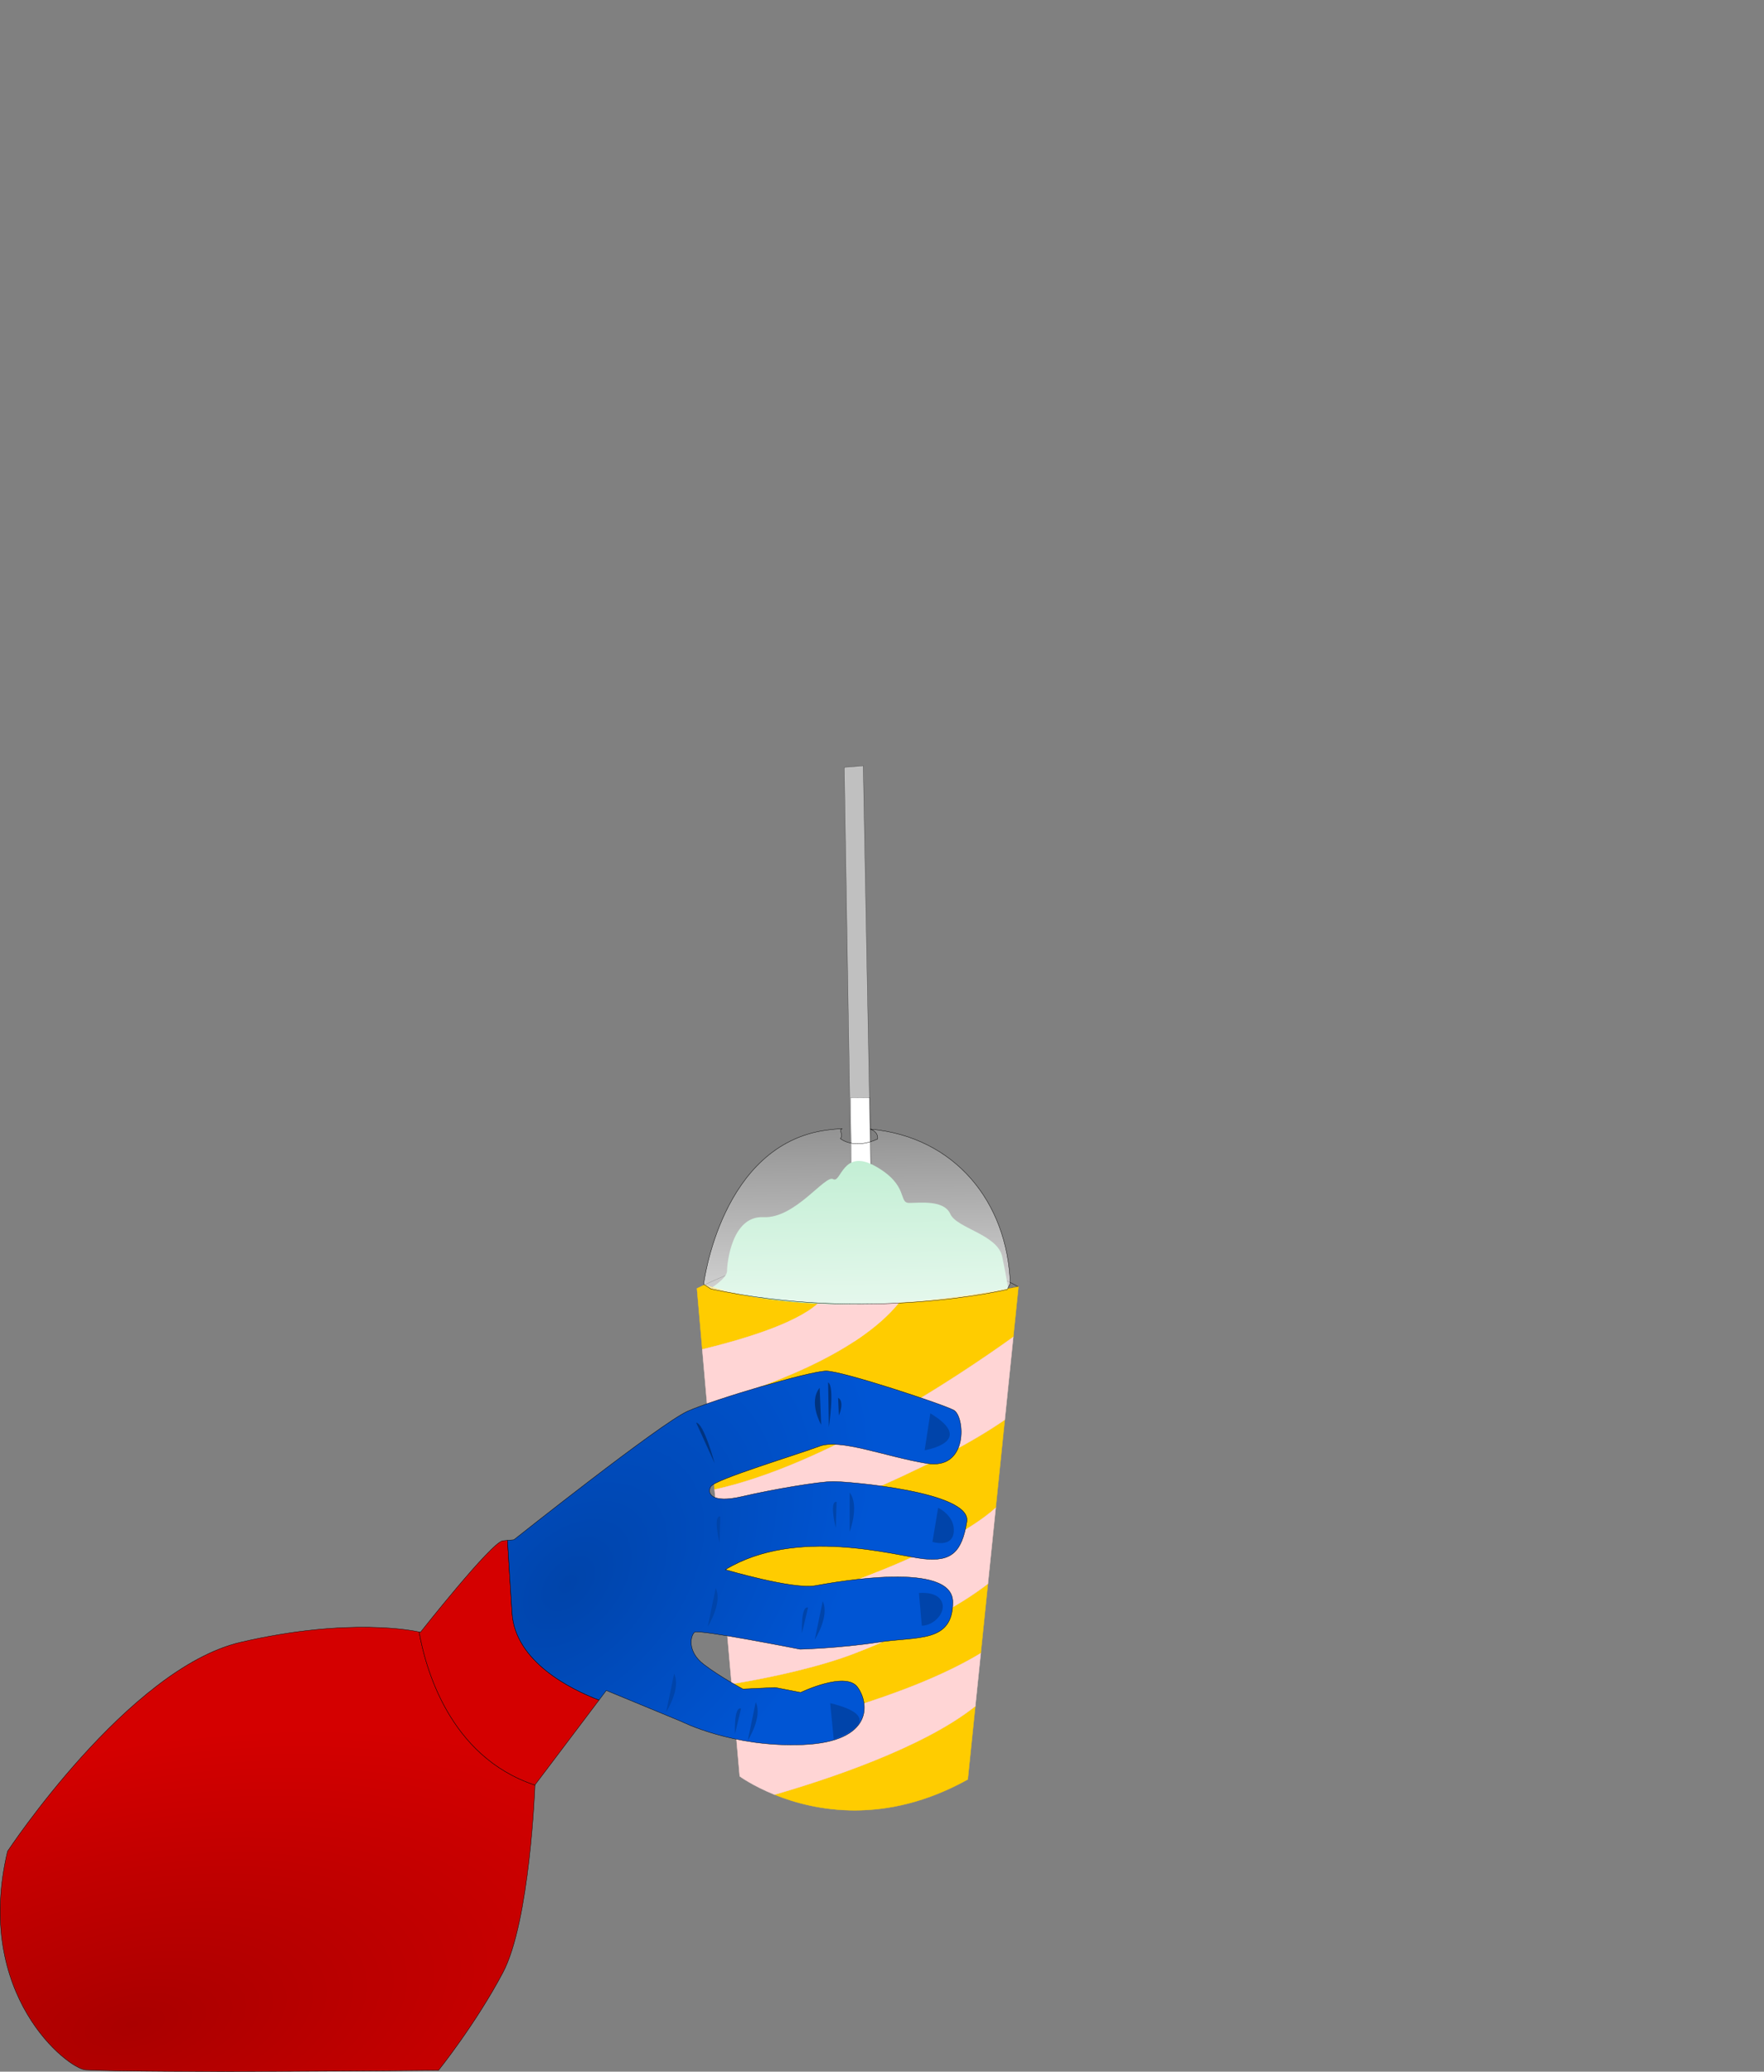 <?xml version="1.0" encoding="UTF-8" standalone="no"?>
<!-- Created with Inkscape (http://www.inkscape.org/) -->

<svg
   width="776.57mm"
   height="911.86mm"
   viewBox="0 0 776.57 911.86"
   version="1.1"
   id="svg1"
   xml:space="preserve"
   xmlns:xlink="http://www.w3.org/1999/xlink"
   xmlns="http://www.w3.org/2000/svg"
   xmlns:svg="http://www.w3.org/2000/svg"><rect x="0" y="0" width="776.57" height="911.86" fill="#808080" stroke="none"/><defs
     id="defs1"><linearGradient
       id="linearGradient226"><stop
         style="stop-color:#0044aa;stop-opacity:1"
         offset="0"
         id="stop226" /><stop
         style="stop-color:#0055d4;stop-opacity:1"
         offset="1"
         id="stop227" /></linearGradient><linearGradient
       id="linearGradient224"><stop
         style="stop-color:#0044aa;stop-opacity:1"
         offset="0"
         id="stop224" /><stop
         style="stop-color:#003380;stop-opacity:1"
         offset="1"
         id="stop225" /></linearGradient><linearGradient
       id="linearGradient222"><stop
         style="stop-color:#003380;stop-opacity:1"
         offset="0"
         id="stop222" /><stop
         style="stop-color:#0055d4;stop-opacity:1"
         offset="1"
         id="stop223" /></linearGradient><linearGradient
       id="linearGradient220"><stop
         style="stop-color:#003380;stop-opacity:1"
         offset="0"
         id="stop220" /><stop
         style="stop-color:#0044aa;stop-opacity:1"
         offset="1"
         id="stop221" /></linearGradient><linearGradient
       id="linearGradient217"><stop
         style="stop-color:#0044aa;stop-opacity:1"
         offset="0"
         id="stop218" /><stop
         style="stop-color:#003380;stop-opacity:1"
         offset="1"
         id="stop219" /></linearGradient><linearGradient
       id="linearGradient215"><stop
         style="stop-color:#aa0000;stop-opacity:1"
         offset="0"
         id="stop216" /><stop
         style="stop-color:#d40000;stop-opacity:1"
         offset="1"
         id="stop217" /></linearGradient><linearGradient
       id="linearGradient214"><stop
         style="stop-color:#0044aa;stop-opacity:1"
         offset="0"
         id="stop214" /><stop
         style="stop-color:#0055d4;stop-opacity:1"
         offset="1"
         id="stop215" /></linearGradient><linearGradient
       id="linearGradient202"><stop
         style="stop-color:#aa0000;stop-opacity:1"
         offset="0"
         id="stop203" /><stop
         style="stop-color:#ff0000;stop-opacity:1"
         offset="1"
         id="stop204" /></linearGradient><linearGradient
       id="linearGradient200"><stop
         style="stop-color:#aa0000;stop-opacity:1"
         offset="0"
         id="stop201" /><stop
         style="stop-color:#ff0000;stop-opacity:1"
         offset="1"
         id="stop202" /></linearGradient><linearGradient
       id="linearGradient199"><stop
         style="stop-color:#ff0000;stop-opacity:1"
         offset="0"
         id="stop199" /><stop
         style="stop-color:#aa0000;stop-opacity:1"
         offset="1"
         id="stop200" /></linearGradient><linearGradient
       id="linearGradient188"><stop
         style="stop-color:#ffffff;stop-opacity:1"
         offset="0"
         id="stop188" /><stop
         style="stop-color:#ffffff;stop-opacity:0"
         offset="1"
         id="stop189" /></linearGradient><radialGradient
       xlink:href="#linearGradient199"
       id="radialGradient1225"
       gradientUnits="userSpaceOnUse"
       gradientTransform="matrix(-1.354,0.486,-0.734,-2.048,4358.532,208.878)"
       cx="1721.745"
       cy="348.635"
       fx="1721.745"
       fy="348.635"
       r="149.525" /><radialGradient
       xlink:href="#linearGradient200"
       id="radialGradient1226"
       gradientUnits="userSpaceOnUse"
       gradientTransform="matrix(-2.533,-0.823,0.495,-1.524,7693.203,2766.721)"
       cx="2211.657"
       cy="293.819"
       fx="2211.657"
       fy="293.819"
       r="145.589" /><radialGradient
       xlink:href="#linearGradient202"
       id="radialGradient1227"
       gradientUnits="userSpaceOnUse"
       gradientTransform="matrix(-1.561,0.726,-0.431,-0.926,4998.364,-1078.289)"
       cx="1906.482"
       cy="107.838"
       fx="1906.482"
       fy="107.838"
       r="249.304" /><linearGradient
       xlink:href="#linearGradient217"
       id="linearGradient1227"
       gradientUnits="userSpaceOnUse"
       x1="888.52"
       y1="18.89"
       x2="913.209"
       y2="49.275" /><linearGradient
       xlink:href="#linearGradient220"
       id="linearGradient1228"
       gradientUnits="userSpaceOnUse"
       x1="936.947"
       y1="74.913"
       x2="883.773"
       y2="22.688" /><linearGradient
       xlink:href="#linearGradient224"
       id="linearGradient1229"
       gradientUnits="userSpaceOnUse"
       x1="903.172"
       y1="15.403"
       x2="921.213"
       y2="51.486" /><linearGradient
       xlink:href="#linearGradient222"
       id="linearGradient1230"
       gradientUnits="userSpaceOnUse"
       x1="1851.607"
       y1="73.115"
       x2="1816.474"
       y2="9.495" /><linearGradient
       xlink:href="#linearGradient226"
       id="linearGradient1231"
       gradientUnits="userSpaceOnUse"
       x1="1054.149"
       y1="-135.574"
       x2="1123.466"
       y2="2.11" /><radialGradient
       xlink:href="#linearGradient215"
       id="radialGradient1231"
       gradientUnits="userSpaceOnUse"
       gradientTransform="matrix(0.221,-1.004,2.097,0.461,599.164,2718.818)"
       cx="2337.305"
       cy="564.379"
       fx="2337.305"
       fy="564.379"
       r="117.796" /><radialGradient
       xlink:href="#linearGradient214"
       id="radialGradient1232"
       gradientUnits="userSpaceOnUse"
       gradientTransform="matrix(-1.113,-1.159,0.748,-0.718,4108.469,3107.981)"
       cx="2061.109"
       cy="391.216"
       fx="2061.109"
       fy="391.216"
       r="101.222" /><radialGradient
       xlink:href="#linearGradient214"
       id="radialGradient1233"
       gradientUnits="userSpaceOnUse"
       gradientTransform="matrix(-1.113,-1.159,0.748,-0.718,4108.469,3107.981)"
       cx="2061.109"
       cy="391.216"
       fx="2061.109"
       fy="391.216"
       r="101.222" /><linearGradient
       xlink:href="#linearGradient188"
       id="linearGradient1233"
       gradientUnits="userSpaceOnUse"
       x1="1967.52"
       y1="363.433"
       x2="1969.492"
       y2="215.54" /></defs><g
     id="layer7"
     transform="translate(3.416,-1701.947)"><g
       id="g673"
       transform="translate(-1632.706,1962.017)"><g
         id="g636"
         style="opacity:0"><g
           id="g591"
           transform="matrix(-1,0,0,1,3985.769,-1.587)"><path
             d="m 1791.726,233.589 c 3.824,-0.155 4.57,2.332 4.57,2.332 0,0 73.395,138.832 79.585,151.211 6.19,12.38 0.884,261.746 0.884,261.746 l -267.052,3.537 -19.454,-40.677 c -19.454,-40.677 -5.306,-84.891 -5.306,-84.891 4.732,-25.634 12.16,-49.013 21.433,-70.575 16.428,7.023 55.697,29.153 55.697,29.153 l 29.979,-60.654 c 0,0 -36.925,-19.477 -53.995,-26.754 30.397,-46.116 67.425,-83.254 98.098,-117.884 34.266,-38.687 49.188,-46.286 55.561,-46.545 z"
             style="opacity:1;vector-effect:none;fill:url(#radialGradient1225);stroke:#000000;stroke-width:0.153px;stop-color:#000000;stop-opacity:1"
             id="path586" /><path
             style="font-variation-settings:normal;opacity:1;vector-effect:none;fill:url(#radialGradient1226);fill-opacity:1;stroke:#000000;stroke-width:0.153px;stroke-linecap:butt;stroke-linejoin:miter;stroke-miterlimit:4;stroke-dasharray:none;stroke-dashoffset:0;stroke-opacity:1;-inkscape-stroke:none;stop-color:#000000;stop-opacity:1"
             d="m 2185.378,256.26 c 49.52,53.941 38.024,28.297 49.52,53.941 11.496,25.644 45.098,73.395 69.858,102.576 24.76,29.181 52.172,98.155 50.404,140.6 -1.769,42.445 3.537,44.214 -5.306,63.668 -8.843,19.454 -30.95,36.255 -30.95,36.255 l -254.672,-1.769 c 0,0 70.742,-372.281 121.146,-395.272 z"
             id="path587" /><path
             d="m 1927.945,140.504 c 22.257,0.275 85.22,4.337 85.22,4.337 0,0 72.29,7.516 116.725,14.369 44.435,6.853 86.439,27.634 97.05,35.371 10.611,7.737 -26.086,46.203 -26.086,46.203 0,0 2.358,0.853 5.633,2.594 -4.758,5.931 -26.218,33.105 -31.94,48.694 -6.411,17.464 -43.993,114.293 -45.982,129.326 -1.99,15.033 -25.423,79.585 -25.423,79.585 0,0 -21.444,97.934 -23.212,112.303 -1.696,13.775 -4.034,34.436 -4.239,36.24 l -181.632,-0.369 c 0.171,-4.516 5.589,-148.768 -1.375,-186.419 -6.096,-32.957 -5.038,-39.549 -16.21,-58.407 -5.136,-14.361 -12.486,-31.262 -22.905,-48.548 -9.76,-16.193 -27.711,-36.135 -46.703,-55.165 -25.069,-25.119 -49.314,-46.276 -62.255,-57.266 0.243,-0.141 0.403,-0.248 0.656,-0.394 6.061,-3.49 15.425,-8.419 18.313,-11.459 4.2,-4.421 -24.318,-49.298 -29.181,-60.131 -4.864,-10.832 -4.864,-12.159 -2.211,-11.938 2.653,0.221 60.131,-1.105 79.585,-3.758 19.454,-2.653 99.702,-13.928 109.43,-15.033 1.216,-0.138 3.564,-0.176 6.744,-0.136 z"
             style="opacity:1;vector-effect:none;fill:url(#radialGradient1227);fill-opacity:1;stroke:#000000;stroke-width:0.153px;stop-color:#000000;stop-opacity:1"
             id="path588" /><path
             d="m 2145.12,388.415 c 8.242,-27.527 33.556,-85.811 41.806,-102.311 8.597,-17.193 21.146,-34.398 24.893,-39.47 0.184,0.128 0.344,0.208 0.53,0.341 6.19,4.421 -11.938,26.086 -11.938,26.086 -16.359,14.37 -45.761,101.25 -54.383,113.63 -0.28,0.401 -0.604,1.141 -0.908,1.724 z"
             style="opacity:1;vector-effect:none;fill:#aa0000;fill-opacity:1;stroke:#000000;stroke-width:0.153px;stop-color:#000000;stop-opacity:1"
             id="path589" /><path
             d="m 2075.69,649.527 c 0.204,-1.804 2.543,-22.465 4.239,-36.24 1.768,-14.37 23.212,-112.303 23.212,-112.303 0,0 23.433,-64.552 25.423,-79.585 1.99,-15.033 39.571,-111.862 45.982,-129.326 5.722,-15.589 27.182,-42.763 31.94,-48.694 1.607,0.854 3.374,1.894 5.332,3.255 -3.747,5.072 -16.297,22.277 -24.893,39.47 -8.25,16.499 -33.563,74.784 -41.806,102.311 -9.066,17.4 -28.538,112.77 -36.453,125.391 -8.18,13.043 -25.423,135.737 -25.423,135.737 z"
             style="opacity:1;vector-effect:none;fill:#f9f9f9;stroke:#000000;stroke-width:0.153px;stop-color:#000000;stop-opacity:1"
             id="path590" /><path
             d="m 1744.61,243.353 c 12.941,10.99 37.186,32.148 62.255,57.266 0,0 0,0 0,0 18.992,19.03 36.942,38.972 46.703,55.165 10.419,17.286 17.769,34.187 22.905,48.548 -1.792,-3.026 -3.833,-6.304 -6.339,-10.125 -18.128,-27.634 -63.226,-88.428 -80.69,-104.124 -17.465,-15.696 -36.919,-37.803 -44.656,-41.119 l -4.957,-2.124 c 0.04,-0.085 0.051,-0.231 0.094,-0.307 0.314,-0.564 2.28,-1.78 4.686,-3.18 z"
             style="opacity:1;vector-effect:none;fill:#f9f9f9;stroke:#000000;stroke-width:0.153px;stop-color:#000000;stop-opacity:1"
             id="path591" /></g><g
           id="g594"
           transform="matrix(-1,0,0,1,3985.769,-1.587)"><path
             d="m 909.138,-14.606 c -4.194,0.031 -8.688,1.357 -13.427,4.516 -10.299,6.866 -14.118,17.901 -13.716,29.582 2.047,-2.835 4.449,-5.67 7.283,-8.444 11.695,-11.452 24.94,-2.361 34.804,8.706 9.758,7.557 17.11,20.598 21.785,30.885 -1.361,-15.319 -3.286,-35.456 -3.286,-35.456 0,0 -13.235,-29.937 -33.443,-29.789 z"
             style="opacity:1;fill:#0066ff;fill-opacity:1;stroke:#0066ff;stroke-width:0.529;stop-color:#000000;stop-opacity:1"
             id="path592"
             transform="translate(919.949,13.083)" /><path
             d="m 898.365,58.849 c 0.378,-18.772 3.287,-50.056 18.944,-43.206 2.373,1.038 4.627,2.449 6.773,4.111 -9.864,-11.067 -23.108,-20.158 -34.804,-8.706 -2.834,2.775 -5.236,5.61 -7.283,8.444 0.493,14.314 7.332,29.58 16.37,39.357 z"
             style="opacity:1;fill:url(#linearGradient1227);fill-opacity:1;stroke:#0044aa;stroke-width:0.529;stop-color:#000000;stop-opacity:1"
             id="path593"
             transform="translate(919.949,13.083)" /><path
             d="m 913.233,14.68 c -12.104,-0.131 -14.526,27.157 -14.868,44.169 3.33,3.603 6.952,6.476 10.672,8.259 22.056,10.569 38.139,4.136 38.139,0 0,-0.522 -0.075,-1.752 -0.203,-3.48 -0.22,-2.978 -0.656,-7.914 -1.107,-12.988 -4.675,-10.287 -12.027,-23.328 -21.785,-30.885 -2.146,-1.662 -4.4,-3.073 -6.773,-4.111 -1.468,-0.642 -2.824,-0.949 -4.076,-0.963 z"
             style="opacity:1;fill:url(#linearGradient1228);fill-opacity:1;stroke:#003380;stroke-width:0.529;stop-color:#000000;stop-opacity:1"
             id="path594"
             transform="translate(919.949,13.083)" /></g><g
           id="g597"
           style="fill:url(#linearGradient1230);fill-opacity:1"><path
             d="m 909.138,-14.606 c -4.194,0.031 -8.688,1.357 -13.427,4.516 -10.299,6.866 -14.118,17.901 -13.716,29.582 2.047,-2.835 4.449,-5.67 7.283,-8.444 11.695,-11.452 24.94,-2.361 34.804,8.706 9.758,7.557 17.11,20.598 21.785,30.885 -1.361,-15.319 -3.286,-35.456 -3.286,-35.456 0,0 -13.235,-29.937 -33.443,-29.789 z"
             style="opacity:1;fill:#0066ff;fill-opacity:1;stroke:#0066ff;stroke-width:0.529;stop-color:#000000;stop-opacity:1"
             id="path595"
             transform="translate(919.949,13.083)" /><path
             d="m 898.365,58.849 c 0.378,-18.772 3.287,-50.056 18.944,-43.206 2.373,1.038 4.627,2.449 6.773,4.111 -9.864,-11.067 -23.108,-20.158 -34.804,-8.706 -2.834,2.775 -5.236,5.61 -7.283,8.444 0.493,14.314 7.332,29.58 16.37,39.357 z"
             style="opacity:1;fill:url(#linearGradient1229);fill-opacity:1;stroke:#0044aa;stroke-width:0.529;stop-color:#000000;stop-opacity:1"
             id="path596"
             transform="translate(919.949,13.083)" /><path
             d="m 913.233,14.68 c -12.104,-0.131 -14.526,27.157 -14.868,44.169 3.33,3.603 6.952,6.476 10.672,8.259 22.056,10.569 38.139,4.136 38.139,0 0,-0.522 -0.075,-1.752 -0.203,-3.48 -0.22,-2.978 -0.656,-7.914 -1.107,-12.988 -4.675,-10.287 -12.027,-23.328 -21.785,-30.885 -2.146,-1.662 -4.4,-3.073 -6.773,-4.111 -1.468,-0.642 -2.824,-0.949 -4.076,-0.963 z"
             style="opacity:1;fill:#00398e;fill-opacity:1;stroke:#003380;stroke-width:0.529;stop-color:#000000;stop-opacity:1"
             id="path597"
             transform="translate(919.949,13.083)" /></g><path
           style="font-variation-settings:normal;opacity:1;vector-effect:none;fill:#0044aa;fill-opacity:1;stroke:#000000;stroke-width:0.153px;stroke-linecap:butt;stroke-linejoin:miter;stroke-miterlimit:4;stroke-dasharray:none;stroke-dashoffset:0;stroke-opacity:1;-inkscape-stroke:none;stop-color:#000000;stop-opacity:1"
           d="m 2016.817,113.986 2.494,71.64 -73.068,-1.428 2.672,-71.113 z"
           id="path598"
           transform="matrix(-1,0,0,1,3985.769,-1.587)" /><path
           style="font-variation-settings:normal;opacity:1;vector-effect:none;fill:#00112b;fill-opacity:1;stroke:#000000;stroke-width:0.153px;stroke-linecap:butt;stroke-linejoin:miter;stroke-miterlimit:4;stroke-dasharray:none;stroke-dashoffset:0;stroke-opacity:1;-inkscape-stroke:none;stop-color:#000000;stop-opacity:1"
           d="m 1947.171,161.861 c 0,0 -9.534,43.39 -32.258,47.319 -37.665,6.512 -61.346,11.255 -61.346,11.255 0,0 1.25,85.663 25.636,158.196 24.386,72.532 23.761,235.73 21.885,270.746 l 165.074,0.625 c 0,0 10.004,-120.054 18.133,-149.442 8.129,-29.388 25.636,-141.938 28.763,-177.579 3.126,-35.641 -1.251,-90.665 -1.251,-90.665 0,0 -51.898,-17.508 -68.781,-23.761 -16.883,-6.253 -19.438,-25.228 -24.183,-46.733 0,0 -34.114,13.886 -72.201,0.04 z"
           id="path599"
           transform="matrix(-1,0,0,1,3985.769,-1.587)" /><path
           style="font-variation-settings:normal;display:inline;opacity:1;fill:url(#linearGradient1231);fill-opacity:1;stroke:#000000;stroke-width:0.529;stroke-linecap:butt;stroke-linejoin:miter;stroke-miterlimit:4;stroke-dasharray:none;stroke-dashoffset:0;stroke-opacity:1;stop-color:#000000;stop-opacity:1"
           d="m 1075.839,-238.006 c 0,0 -80.414,4.136 -115.796,45.951 -35.382,41.815 -43.194,78.576 -38.139,112.58 5.055,34.004 22.975,139.231 22.975,139.231 0,0 0.46,16.083 37.22,30.787 36.761,14.704 89.604,27.111 96.038,27.571 6.433,0.46 97.416,-33.544 103.849,-38.139 6.433,-4.595 17.002,-11.947 18.381,-16.542 1.379,-4.595 20.678,-120.851 20.678,-124.068 0,-3.217 14.704,-106.606 -49.627,-146.584 -64.331,-39.977 -95.578,-30.787 -95.578,-30.787 z"
           id="path600"
           transform="translate(919.949,13.083)" /><path
           style="font-variation-settings:normal;opacity:1;fill:#000000;fill-opacity:1;stroke:#000000;stroke-width:0.529;stroke-linecap:butt;stroke-linejoin:miter;stroke-miterlimit:4;stroke-dasharray:none;stroke-dashoffset:0;stroke-opacity:1;stop-color:#000000;stop-opacity:1"
           d="m 1096.517,-67.988 c 0,0 12.866,14.245 39.058,-1.838 26.192,-16.083 41.816,-14.245 41.816,-14.245 l -8.731,17.921 c 0,0 -45.032,22.976 -53.303,16.542 -8.271,-6.433 -18.84,-18.38 -18.84,-18.38 z"
           id="path601"
           transform="translate(919.949,13.083)" /><path
           style="font-variation-settings:normal;opacity:1;vector-effect:none;fill:#ffffff;fill-opacity:1;stroke:#000000;stroke-width:0.153px;stroke-linecap:butt;stroke-linejoin:miter;stroke-miterlimit:4;stroke-dasharray:none;stroke-dashoffset:0;stroke-opacity:1;-inkscape-stroke:none;stop-color:#000000;stop-opacity:1"
           d="m 2136.193,-17.171 c 0,0 26.887,-63.153 27.512,-79.41 0.625,-16.257 6.253,-44.395 -1.251,-48.772 -7.503,-4.377 -3.126,-14.381 -8.754,-21.259 -5.628,-6.878 -5.002,-31.264 -19.384,-36.266 -14.381,-5.002 -16.257,-21.885 -31.264,-26.262 -15.007,-4.377 -14.381,-18.133 -32.514,-17.508 -18.133,0.625 -29.388,-6.878 -35.016,-5.002 -5.628,1.876 -20.634,-6.878 -35.016,-6.253 -14.381,0.625 -33.14,-2.501 -41.894,1.876 -8.754,4.377 -30.639,-2.501 -37.517,5.628 -6.878,8.129 -18.133,3.752 -26.887,13.756 -8.754,10.004 -23.135,5.002 -25.011,12.506 -1.876,7.503 -30.639,23.761 -30.639,32.514 0,8.754 -11.255,12.506 -11.88,31.889 -0.625,19.384 -7.503,33.14 -3.752,41.894 3.752,8.754 27.512,107.548 27.512,107.548 0,0 -9.379,-80.661 13.756,-97.544 23.135,-16.883 38.142,-50.022 57.526,-48.772 19.384,1.251 86.289,6.878 108.173,1.251 21.885,-5.628 42.519,-6.253 50.022,1.876 7.503,8.129 13.756,36.891 20.009,41.894 6.253,5.002 25.011,3.126 28.137,26.887 3.126,23.761 8.129,67.53 8.129,67.53 z"
           id="path602"
           transform="matrix(-1,0,0,1,3985.769,-1.587)" /><path
           style="font-variation-settings:normal;opacity:1;fill:#000000;fill-opacity:1;stroke:#000000;stroke-width:0.529;stroke-linecap:butt;stroke-linejoin:miter;stroke-miterlimit:4;stroke-dasharray:none;stroke-dashoffset:0;stroke-opacity:1;stop-color:#000000;stop-opacity:1"
           d="m 1186.581,-82.692 -10.569,13.326 c 0,0 24.354,-5.974 29.868,-2.298 0,0 -12.866,-11.488 -19.299,-11.028 z"
           id="path603"
           transform="translate(919.949,13.083)" /><path
           style="font-variation-settings:normal;opacity:1;fill:#0044aa;fill-opacity:1;stroke:none;stroke-width:0.529;stroke-linecap:butt;stroke-linejoin:miter;stroke-miterlimit:4;stroke-dasharray:none;stroke-dashoffset:0;stroke-opacity:1;stop-color:#000000;stop-opacity:1"
           d="m 982.559,6.912 c 0,0 50.546,-13.785 67.088,-33.085 0,0 -2.757,18.84 -29.868,33.544 0,0 22.516,-16.542 19.759,-18.84 -2.757,-2.298 -35.842,18.84 -56.979,18.38 z"
           id="path604"
           transform="translate(919.949,13.083)" /><path
           style="font-variation-settings:normal;opacity:1;fill:#000000;fill-opacity:1;stroke:#000000;stroke-width:0.529;stroke-linecap:butt;stroke-linejoin:miter;stroke-miterlimit:4;stroke-dasharray:none;stroke-dashoffset:0;stroke-opacity:1;stop-color:#000000;stop-opacity:1"
           d="m 945.798,-82.692 c 0,0 33.544,0 48.249,12.407 14.704,12.407 36.761,18.38 51.006,9.65 0,0 -19.759,-11.947 -27.111,-19.299 -7.352,-7.352 -53.763,-26.652 -72.143,-2.757 z"
           id="path605"
           transform="translate(919.949,13.083)" /><path
           d="m 1999.632,18.216 c -3.034,-0.097 -7.134,0.793 -9.651,1.8 -5.325,2.13 -9.851,4.674 -13.579,7.252 -3.139,2.171 -8.218,7.534 -6.47,10.45 3.627,-2.217 9.332,-5.043 13.139,-3.64 5.94,2.188 23.76,2.501 27.199,-0.313 2.082,-1.703 8.048,0.145 12.442,1.869 0.362,-0.441 0.699,-0.887 0.983,-1.322 1.037,-1.588 0.171,-3.663 -1.549,-4.468 -4.101,-1.92 -11.049,-5.398 -13.438,-7.959 -2.057,-2.203 -5.148,-3.165 -7.848,-3.565 -0.382,-0.057 -0.794,-0.091 -1.228,-0.104 z"
           style="opacity:1;vector-effect:none;fill:#0066ff;stroke:none;stroke-width:0.153px;stop-color:#000000;stop-opacity:1"
           id="path606" /><path
           d="m 1988.318,42.351 c -2.034,-5.409 -8.834,-2.966 -12.845,-0.936 2.985,0.677 7.811,-0.368 10.662,0.285 0.746,0.171 1.472,0.397 2.183,0.652 z"
           style="opacity:1;vector-effect:none;fill:#002255;stroke:none;stroke-width:0.153px;stop-color:#000000;stop-opacity:1"
           id="path607" /><path
           d="m 2018.724,38.629 c -8.153,-3.857 -10.986,-0.38 -11.976,2.519 2.266,-1.808 4.824,-3.183 7.9,-2.381 1.528,0.399 2.883,0.282 4.076,-0.138 z"
           style="opacity:1;vector-effect:none;fill:#002255;stroke:none;stroke-width:0.153px;stop-color:#000000;stop-opacity:1"
           id="path608" /><path
           d="m 2022.713,35.633 c -4.393,-1.724 -10.36,-3.572 -12.442,-1.869 -3.439,2.814 -21.259,2.501 -27.199,0.313 -3.808,-1.403 -9.513,1.423 -13.139,3.64 0.024,0.041 0.045,0.082 0.072,0.122 1.033,1.516 2.854,2.792 5.022,3.462 0.142,0.044 0.293,0.079 0.445,0.113 4.011,-2.03 10.811,-4.472 12.845,0.936 4.105,1.471 7.621,4.035 10.386,4.232 2.505,0.179 5.012,-3.017 8.044,-5.435 0.989,-2.899 3.823,-6.376 11.976,-2.519 1.649,-0.581 2.969,-1.751 3.989,-2.995 z"
           style="opacity:1;vector-effect:none;fill:#0055d4;stroke:none;stroke-width:0.153px;stop-color:#000000;stop-opacity:1"
           id="path609" /><path
           style="font-variation-settings:normal;opacity:1;vector-effect:none;fill:#0055d4;fill-opacity:1;stroke:none;stroke-width:0.153px;stroke-linecap:butt;stroke-linejoin:miter;stroke-miterlimit:4;stroke-dasharray:none;stroke-dashoffset:0;stroke-opacity:1;-inkscape-stroke:none;stop-color:#000000;stop-opacity:1"
           d="m 1984.948,88.79 c 0,0 16.883,20.634 37.204,-1.563 0,0 -14.381,15.007 -37.204,1.563 z"
           id="path610" /><path
           style="font-variation-settings:normal;opacity:1;vector-effect:none;fill:#00112b;fill-opacity:1;stroke:#000000;stroke-width:0.153px;stroke-linecap:butt;stroke-linejoin:miter;stroke-miterlimit:4;stroke-dasharray:none;stroke-dashoffset:0;stroke-opacity:1;-inkscape-stroke:none;stop-color:#000000;stop-opacity:1"
           d="m 1999.017,80.661 -3.439,-1.563 c 0,0 5.94,-7.816 15.945,-2.188 0,0 -3.439,5.94 -12.506,3.752 z"
           id="path611" /><path
           style="font-variation-settings:normal;opacity:1;vector-effect:none;fill:#5599ff;fill-opacity:1;stroke:none;stroke-width:0.153px;stroke-linecap:butt;stroke-linejoin:miter;stroke-miterlimit:4;stroke-dasharray:none;stroke-dashoffset:0;stroke-opacity:1;-inkscape-stroke:none;stop-color:#000000;stop-opacity:1"
           d="m 1990.263,71.907 c 0,0 5.002,-8.441 12.193,-6.878 0,0 -1.876,-0.625 -12.193,6.878 z"
           id="path612" /><path
           style="font-variation-settings:normal;opacity:1;vector-effect:none;fill:#80b3ff;fill-opacity:1;stroke:none;stroke-width:0.153px;stroke-linecap:butt;stroke-linejoin:miter;stroke-miterlimit:4;stroke-dasharray:none;stroke-dashoffset:0;stroke-opacity:1;-inkscape-stroke:none;stop-color:#000000;stop-opacity:1"
           d="m 2007.771,66.905 c 0,0 2.814,-3.439 4.689,-1.251 1.876,2.188 -3.752,3.126 -4.689,1.251 z"
           id="path613" /><path
           style="font-variation-settings:normal;opacity:1;vector-effect:none;fill:#2a7fff;fill-opacity:1;stroke:none;stroke-width:0.153px;stroke-linecap:butt;stroke-linejoin:miter;stroke-miterlimit:4;stroke-dasharray:none;stroke-dashoffset:0;stroke-opacity:1;-inkscape-stroke:none;stop-color:#000000;stop-opacity:1"
           d="m 1984.948,23.761 c 0,0 15.007,4.69 16.257,-1.251 0.644,-3.059 -9.692,-5.315 -16.257,1.251 z"
           id="path614" /><path
           style="font-variation-settings:normal;opacity:1;vector-effect:none;fill:#5599ff;fill-opacity:1;stroke:none;stroke-width:0.153px;stroke-linecap:butt;stroke-linejoin:miter;stroke-miterlimit:4;stroke-dasharray:none;stroke-dashoffset:0;stroke-opacity:1;-inkscape-stroke:none;stop-color:#000000;stop-opacity:1"
           d="m 2010.584,23.448 c 0,0 -6.253,-3.439 -5.315,0 0.938,3.439 4.377,1.563 5.315,0 z"
           id="path615" /><path
           style="font-variation-settings:normal;opacity:1;fill:#ffffff;fill-opacity:1;stroke:none;stroke-width:0.529;stroke-linecap:butt;stroke-linejoin:miter;stroke-miterlimit:4;stroke-dasharray:none;stroke-dashoffset:0;stroke-opacity:1;stop-color:#000000;stop-opacity:1"
           d="m 958.205,-35.822 c 0,0 27.571,43.194 85.009,5.974 l 4.136,-4.136 c 0,0 -8.461,-24.75 -66.36,-20.155 0,0 -27.38,7.289 -22.785,18.317 z"
           id="path616"
           transform="translate(919.949,13.083)" /><circle
           style="opacity:1;fill:#00aa88;stroke:#666666;stroke-width:0.529;stroke-linecap:round;stroke-linejoin:round;stroke-dasharray:none;stroke-opacity:0.832;paint-order:stroke fill markers"
           id="circle616"
           cx="1001.221"
           cy="-37.156"
           r="17.82"
           transform="translate(919.949,13.083)" /><path
           d="m 992.013,-58.791 c -3.268,0.03 -13.679,3.667 -17.298,3.954 0,0 -19.536,7.143 -16.873,17.906 l 92.095,2.986 c -4.737,-7.17 -19.875,-25.199 -57.924,-24.846 z"
           style="opacity:1;fill:#0044aa;fill-opacity:1;stroke:none;stroke-width:0.529;stop-color:#000000;stop-opacity:1"
           id="path617"
           transform="translate(919.949,13.083)" /><path
           style="font-variation-settings:normal;opacity:1;fill:#000000;fill-opacity:1;stroke:#000000;stroke-width:0.529;stroke-linecap:butt;stroke-linejoin:miter;stroke-miterlimit:4;stroke-dasharray:none;stroke-dashoffset:0;stroke-opacity:1;stop-color:#000000;stop-opacity:1"
           d="m 947.706,-39.498 6.893,-4.595 95.61,9.919 -99.286,-1.648 z"
           id="path618"
           transform="translate(919.949,13.083)" /><path
           style="font-variation-settings:normal;display:inline;opacity:1;fill:#ffffff;fill-opacity:1;stroke:none;stroke-width:0.529;stroke-linecap:butt;stroke-linejoin:miter;stroke-miterlimit:4;stroke-dasharray:none;stroke-dashoffset:0;stroke-opacity:1;stop-color:#000000;stop-opacity:1"
           d="m 958.205,-35.822 c 0,0 27.571,43.194 85.009,5.974 l 4.136,-4.136 c 0,0 -13.823,-20.323 -71.721,-15.728 0,0 -22.019,2.862 -17.424,13.89 z"
           id="path619"
           transform="matrix(-1,0,0,1,3075.612,13.083)" /><circle
           style="display:inline;opacity:1;fill:#008066;stroke:#666666;stroke-width:0.529;stroke-linecap:round;stroke-linejoin:round;stroke-dasharray:none;stroke-opacity:0.832;paint-order:stroke fill markers"
           id="circle619"
           cx="1921.169"
           cy="-22.486"
           r="17.82"
           transform="matrix(-1,0,0,1,3995.561,0)" /><path
           d="m 1009.715,-53.307 c -11.083,-3.333 -53.204,-0.212 -52.709,16.453 l 91.886,2.212 c -4.737,-7.17 -19.27,-12.678 -39.177,-18.665 z"
           style="display:inline;opacity:1;fill:#0052cc;fill-opacity:1;stroke:none;stroke-width:0.529;stop-color:#000000;stop-opacity:1"
           id="path620"
           transform="matrix(-1,0,0,1,3075.612,13.083)" /><path
           style="font-variation-settings:normal;display:inline;opacity:1;fill:#000000;fill-opacity:1;stroke:#000000;stroke-width:0.529;stroke-linecap:butt;stroke-linejoin:miter;stroke-miterlimit:4;stroke-dasharray:none;stroke-dashoffset:0;stroke-opacity:1;stop-color:#000000;stop-opacity:1"
           d="m 947.706,-39.498 6.893,-4.595 96.307,9.919 -99.983,-1.648 z"
           id="path621"
           transform="matrix(-1,0,0,1,3075.612,13.083)" /><path
           d="m 1739.83,246.84 4.957,2.124 c 7.737,3.316 27.192,25.423 44.656,41.119 17.465,15.696 62.562,76.49 80.69,104.124 18.128,27.634 15.475,30.287 22.549,68.532 6.964,37.651 1.546,181.903 1.375,186.419 l -28.125,-0.057 c 1.99,-5.969 4.201,-195.204 -2.431,-235.881 -6.632,-40.677 -9.727,-35.371 -42.888,-75.827 -33.16,-40.456 -69.416,-76.269 -75.827,-80.027 -6.165,-3.614 -5.962,-8.39 -4.957,-10.525 z"
           style="display:inline;opacity:1;vector-effect:none;fill:#aa0000;stroke:#000000;stroke-width:0.153px;stop-color:#000000;stop-opacity:1"
           id="path622"
           transform="matrix(-1,0,0,1,3985.769,-1.587)" /><path
           d="m 1638.067,398.019 c 17.07,7.277 53.995,26.754 53.995,26.754 l -29.979,60.654 c 0,0 -39.269,-22.131 -55.697,-29.153 2.137,-4.97 4.381,-9.834 6.706,-14.614 l 14.119,7.602 -8.718,-18.229 c 1.035,-1.96 2.076,-3.913 3.139,-5.842 l 24.043,-3.962 -17.276,-7.802 c 3.136,-5.244 6.357,-10.386 9.668,-15.408 z m 22.883,28.414 -16.45,5.707 -4.197,8.225 1.679,15.107 14.772,8.897 17.961,-33.572 z"
           style="display:inline;opacity:1;vector-effect:none;fill:#333333;fill-opacity:1;stroke:#000000;stroke-width:0.153px;stop-color:#000000;stop-opacity:1"
           id="path623"
           transform="matrix(-1,0,0,1,3985.769,-1.587)" /><path
           style="font-variation-settings:normal;display:inline;opacity:1;vector-effect:none;fill:#ffffff;fill-opacity:1;stroke:#000000;stroke-width:0.153px;stroke-linecap:butt;stroke-linejoin:miter;stroke-miterlimit:4;stroke-dasharray:none;stroke-dashoffset:0;stroke-opacity:1;-inkscape-stroke:none;stop-color:#000000;stop-opacity:1"
           d="m 2284.136,385.397 -20.472,-26.159 c -10.819,-13.824 -53.601,28.584 -53.601,28.584 l 35.556,38.345 c 0.697,-2.789 21.731,-8.692 50.16,-24.147 z"
           id="path624"
           transform="matrix(-1,0,0,1,3985.769,-1.587)" /><g
           id="g630"
           style="opacity:1;fill:#ff2a2a;fill-opacity:1;stroke:none"><path
             style="font-variation-settings:normal;opacity:0.5;vector-effect:none;fill:#ff2a2a;fill-opacity:1;stroke:none;stroke-width:0.153px;stroke-linecap:butt;stroke-linejoin:miter;stroke-miterlimit:4;stroke-dasharray:none;stroke-dashoffset:0;stroke-opacity:1;-inkscape-stroke:none;stop-color:#000000;stop-opacity:1"
             d="m 1631.703,534.6 c 20.168,-71.28 33.153,-91.725 41.166,-100.566 30.542,-33.702 86.199,-112.722 89.238,-125.983 3.039,-13.261 3.868,-19.34 3.868,-19.34 0,0 -9.67,6.516 -17.406,24.75 -7.736,18.234 -48.072,73.605 -62.715,89.353 -14.643,15.748 -31.573,52.26 -34.612,59.167 -3.039,6.907 -20.92,65.987 -19.538,72.618 z"
             id="path625" /><path
             d="m 2322.468,432.064 -3.693,1.678 9.568,16.953 8.729,-4.532 -0.839,-4.7 -3.861,-5.371 z"
             style="opacity:1;vector-effect:none;fill:#1a1a1a;fill-opacity:1;stroke:#000000;stroke-width:0.153px;stop-color:#000000;stop-opacity:1"
             id="path626" /><path
             d="m 2367.275,429.446 -8.718,18.229 14.119,-7.602 c -1.749,-3.597 -3.556,-7.132 -5.401,-10.627 z"
             style="opacity:1;vector-effect:none;fill:#ffd5d5;stroke:#000000;stroke-width:0.153px;stop-color:#000000;stop-opacity:1"
             id="path627" /><path
             d="m 2357.369,411.84 -17.276,7.802 24.043,3.962 c -2.198,-3.988 -4.459,-7.904 -6.767,-11.764 z"
             style="opacity:1;vector-effect:none;fill:#ffd5d5;stroke:#000000;stroke-width:0.153px;stop-color:#000000;stop-opacity:1"
             id="path628" /><path
             style="font-variation-settings:normal;opacity:1;vector-effect:none;fill:#ff2a2a;fill-opacity:1;stroke:none;stroke-width:0.153px;stroke-linecap:butt;stroke-linejoin:miter;stroke-miterlimit:4;stroke-dasharray:none;stroke-dashoffset:0;stroke-opacity:1;-inkscape-stroke:none;stop-color:#000000;stop-opacity:1"
             d="m 2402.084,532.113 c 0,0 -19.847,-89.794 -74.229,-158.662 -2.187,-2.769 -53.993,-68.129 -58.413,-72.55 -4.42,-4.42 -33.591,-34.69 -33.591,-34.69 0,0 141.979,103.81 166.233,265.902 z"
             id="path629" /><path
             d="m 2324.818,424.846 -13.764,4.364 17.961,33.572 14.772,-8.897 1.679,-15.107 -4.197,-8.225 z m -2.35,7.218 9.904,4.029 3.861,5.371 0.839,4.7 -8.729,4.532 -9.568,-16.953 z"
             style="opacity:1;vector-effect:none;fill:#ffd5d5;fill-opacity:1;stroke:#000000;stroke-width:0.153px;stop-color:#000000;stop-opacity:1"
             id="path630" /></g><g
           id="g635"
           style="opacity:0.3;fill:#000000"><path
             style="font-variation-settings:normal;opacity:1;vector-effect:none;fill:#000000;fill-opacity:1;stroke:#000000;stroke-width:0.153px;stroke-linecap:butt;stroke-linejoin:miter;stroke-miterlimit:4;stroke-dasharray:none;stroke-dashoffset:0;stroke-opacity:1;-inkscape-stroke:none;stop-color:#000000;stop-opacity:1"
             d="m 2094.194,443.151 c 0,0 72.385,-127.641 157.479,-159.689 l -18.787,-20.445 c 0,0 -130.956,125.983 -138.692,180.134 z"
             id="path631" /><path
             style="font-variation-settings:normal;opacity:1;vector-effect:none;fill:#000000;fill-opacity:1;stroke:#000000;stroke-width:0.153px;stroke-linecap:butt;stroke-linejoin:miter;stroke-miterlimit:4;stroke-dasharray:none;stroke-dashoffset:0;stroke-opacity:1;-inkscape-stroke:none;stop-color:#000000;stop-opacity:1"
             d="m 2210.784,412.761 c 0,0 6.078,114.932 3.868,130.404 -2.21,15.472 -37.574,104.986 -37.574,104.986 0,0 29.285,-71.28 35.916,-80.121 6.631,-8.841 47.52,-27.628 47.52,-27.628 l 6.631,-7.736 -43.652,19.892 c 0,0 48.625,-38.679 72.938,-44.757 0,0 -6.631,-8.841 -23.76,1.105 -17.129,9.946 -69.622,57.466 -50.835,35.916 18.787,-21.55 40.337,-52.493 40.337,-52.493 0,0 -37.574,37.574 -40.337,44.205 -2.763,6.631 4.973,-124.878 4.973,-124.878 l -8.288,67.412 z"
             id="path632" /><path
             style="font-variation-settings:normal;opacity:1;vector-effect:none;fill:#000000;fill-opacity:1;stroke:#000000;stroke-width:0.153px;stroke-linecap:butt;stroke-linejoin:miter;stroke-miterlimit:4;stroke-dasharray:none;stroke-dashoffset:0;stroke-opacity:1;-inkscape-stroke:none;stop-color:#000000;stop-opacity:1"
             d="m 1765.975,409.445 c 0,0 44.205,26.523 44.205,30.391 0,3.868 -49.178,-19.34 -70.727,-9.393 0,0 33.154,0.553 43.652,7.183 l -38.127,-1.658 57.466,13.814 -20.445,1.105 c 0,0 -81.502,-3.868 -125.154,68.793 0,0 56.361,-78.187 155.821,-61.61 l 14.09,-16.024 22.655,-22.655 -4.42,-22.655 c 0,0 -49.73,-119.905 -59.124,-124.326 l -18.234,16.024 c 0,0 73.49,90.619 75.7,117.142 l 2.21,11.604 -20.997,17.682 -24.865,-38.126 19.34,42.547 c 0,0 -43.1,-32.048 -53.046,-29.838 z"
             id="path633" /><path
             style="font-variation-settings:normal;opacity:1;vector-effect:none;fill:#000000;fill-opacity:1;stroke:#000000;stroke-width:0.153px;stroke-linecap:butt;stroke-linejoin:miter;stroke-miterlimit:4;stroke-dasharray:none;stroke-dashoffset:0;stroke-opacity:1;-inkscape-stroke:none;stop-color:#000000;stop-opacity:1"
             d="m 1864.678,171.093 c 9.524,66.328 7.823,69.39 7.823,69.39 l 2.381,-9.184 c 0,0 1.701,0.68 3.742,-2.041 2.041,-2.721 -11.565,-51.022 -13.946,-58.165 z"
             id="path634" /><path
             style="font-variation-settings:normal;opacity:1;vector-effect:none;fill:#000000;fill-opacity:1;stroke:#000000;stroke-width:0.153px;stroke-linecap:butt;stroke-linejoin:miter;stroke-miterlimit:4;stroke-dasharray:none;stroke-dashoffset:0;stroke-opacity:1;-inkscape-stroke:none;stop-color:#000000;stop-opacity:1"
             d="m 2140.537,161.909 c -10.544,55.784 -14.966,30.613 -10.544,55.784 l 2.381,2.721 c 0,0 -2.721,-9.864 0,-15.647 2.721,-5.782 8.164,-42.858 8.164,-42.858 z"
             id="path635" /></g><path
           style="font-variation-settings:normal;opacity:1;vector-effect:none;fill:#ff0000;fill-opacity:1;stroke:none;stroke-width:0.153px;stroke-linecap:butt;stroke-linejoin:miter;stroke-miterlimit:4;stroke-dasharray:none;stroke-dashoffset:0;stroke-opacity:1;-inkscape-stroke:none;stop-color:#000000;stop-opacity:1"
           d="m 1658.226,519.128 c 0,0 47.746,-82.207 154.164,-60.781 l 36.469,-41.166 4.144,0.553 c 0,0 -34.811,33.43 -36.469,44.205 -1.658,10.775 1.223,14.009 1.223,14.009 0,0 -2.881,-16.496 -14.484,-17.325 -11.604,-0.829 -92.079,-9.956 -145.047,60.505 z"
           id="path636" /></g><g
         id="g672"
         transform="translate(0.752,-0.24)"><path
           style="font-variation-settings:normal;display:inline;opacity:1;vector-effect:none;fill:#ffffff;fill-opacity:1;stroke:#000000;stroke-width:0.151px;stroke-linecap:butt;stroke-linejoin:miter;stroke-miterlimit:4;stroke-dasharray:none;stroke-dashoffset:0;stroke-opacity:1;-inkscape-stroke:none;stop-color:#000000;stop-opacity:1"
           d="m 2002.943,223.317 3.685,245.094 9.133,-0.407 -4.368,-244.619 z"
           id="path637" /><g
           id="g671"
           transform="translate(0,0.529)"><path
             style="font-variation-settings:normal;display:inline;opacity:0.5;vector-effect:none;fill:#ffffff;fill-opacity:1;stroke:#000000;stroke-width:0.153px;stroke-linecap:butt;stroke-linejoin:miter;stroke-miterlimit:4;stroke-dasharray:none;stroke-dashoffset:0;stroke-opacity:1;-inkscape-stroke:none;stop-color:#000000;stop-opacity:1"
             d="m 1985.573,78.974 -6.415,389.435 -9.249,-0.412 7.298,-389.721 z"
             id="path639"
             transform="matrix(-1,0,0,1,3985.769,-1.587)" /><path
             d="m 1977.369,290.815 c 20.468,-0.16 44.269,3.799 69.573,15.878 -9.777,3.484 -26.1,7.365 -49.634,8.443 0,0 0,0 0,0 -10.483,0.48 -22.415,0.39 -35.845,-0.535 0,0 0,0 0,0 -15.488,-1.067 -32.926,-3.228 -52.524,-6.983 0.201,-0.12 27.716,-16.485 68.429,-16.803 z"
             style="display:inline;opacity:1;vector-effect:none;fill:none;stroke:#000000;stroke-width:0.153px;stop-color:#000000;stop-opacity:1"
             id="path638"
             transform="matrix(-1,0,0,1,3985.769,-1.587)" /><g
             id="g650"
             style="display:inline"
             transform="matrix(-1,0,0,1,3985.769,-1.587)"><path
               style="font-variation-settings:normal;display:inline;opacity:1;vector-effect:none;fill:#afe9c6;fill-opacity:1;stroke:none;stroke-width:0.153px;stroke-linecap:butt;stroke-linejoin:miter;stroke-miterlimit:4;stroke-dasharray:none;stroke-dashoffset:0;stroke-opacity:1;-inkscape-stroke:none;stop-color:#000000;stop-opacity:1"
               d="m 2045.53,309.042 c 0,0 -8.366,-4.88 -8.366,-8.366 0,-3.486 -2.092,-24.401 -16.035,-23.704 -13.944,0.697 -27.19,-18.824 -30.676,-16.732 -3.486,2.092 -4.183,-13.944 -18.824,-5.577 -14.641,8.366 -9.76,16.035 -14.641,16.035 -4.88,0 -15.338,-1.394 -18.127,4.88 -2.789,6.275 -20.73,8.97 -22.821,18.731 -2.091,9.76 -3.579,19.621 -3.579,19.621 0,0 45.224,37.64 133.068,-4.887 z"
               id="path640"
               transform="translate(-1.2916667e-4)" /><g
               id="g645"
               style="fill:#ffcc00;stroke:#ffcc00"><path
                 d="m 1927.874,492.212 c 23.044,18.456 66.206,32.538 88.379,38.933 -17.573,7.121 -48.669,13.541 -85.059,-6.676 z"
                 style="opacity:1;vector-effect:none;fill:#ffcc00;fill-opacity:1;stroke:#ffcc00;stroke-width:0.153px;stop-color:#000000;stop-opacity:1"
                 id="path641" /><path
                 d="m 1922.329,438.318 c 9.967,7.767 27.467,18.352 58.263,30.483 14.253,5.615 35.971,10.657 54.556,13.651 l -2.048,23.367 c -23.916,-5.048 -75.594,-17.526 -107.622,-36.908 z"
                 style="opacity:1;vector-effect:none;fill:#ffcc00;fill-opacity:1;stroke:#ffcc00;stroke-width:0.153px;stop-color:#000000;stop-opacity:1"
                 id="path642" /><path
                 d="m 1914.904,366.151 c 32.519,22.574 92.755,45.526 125.432,57.114 l -2.849,32.503 C 2002.426,445.452 1941.86,425.553 1918.894,404.933 Z"
                 style="opacity:1;vector-effect:none;fill:#ffcc00;fill-opacity:1;stroke:#ffcc00;stroke-width:0.153px;stop-color:#000000;stop-opacity:1"
                 id="path643" /><path
                 d="m 1908.94,307.617 c 19.598,3.755 37.036,5.916 52.524,6.983 18.466,22.832 59.984,37.562 84.487,44.612 l -3.301,37.649 c -48.155,-10.578 -105.237,-48.36 -131.495,-67.139 l -2.271,-22.075 c 0,0 0.055,-0.029 0.056,-0.03 z"
                 style="opacity:1;vector-effect:none;fill:#ffcc00;fill-opacity:1;stroke:#ffcc00;stroke-width:0.153px;stop-color:#000000;stop-opacity:1"
                 id="path644" /><path
                 d="m 2048.06,335.156 c -15.854,-3.828 -40.563,-10.899 -50.751,-20.02 23.533,-1.078 39.856,-4.959 49.634,-8.443 1.156,0.552 2.306,1.066 3.468,1.652 z"
                 style="opacity:1;vector-effect:none;fill:#ffcc00;fill-opacity:1;stroke:#ffcc00;stroke-width:0.153px;stop-color:#000000;stop-opacity:1"
                 id="path645" /></g><g
               id="g649"
               style="fill:#ffd5d5;stroke:#ffd5d5"><path
                 d="m 1925.477,468.911 c 32.028,19.382 83.706,31.859 107.622,36.908 l -1.513,17.256 c 0,0 -5.636,4.141 -15.333,8.07 -22.173,-6.395 -65.335,-20.477 -88.379,-38.933 z"
                 style="opacity:1;vector-effect:none;fill:#ffd5d5;stroke:#ffd5d5;stroke-width:0.153px;stop-color:#000000;stop-opacity:1"
                 id="path646" /><path
                 d="m 1918.894,404.933 c 22.965,20.621 83.531,40.519 118.593,50.836 l -2.339,26.684 c -18.584,-2.994 -40.303,-8.036 -54.556,-13.651 -30.795,-12.131 -48.296,-22.716 -58.263,-30.483 z"
                 style="opacity:1;vector-effect:none;fill:#ffd5d5;stroke:#ffd5d5;stroke-width:0.153px;stop-color:#000000;stop-opacity:1"
                 id="path647" /><path
                 d="m 1911.155,329.722 c 26.259,18.779 83.34,56.561 131.495,67.139 l -2.315,26.405 c -32.677,-11.588 -92.913,-34.541 -125.432,-57.114 z"
                 style="opacity:1;vector-effect:none;fill:#ffd5d5;stroke:#ffd5d5;stroke-width:0.153px;stop-color:#000000;stop-opacity:1"
                 id="path648" /><path
                 d="m 2045.951,359.212 c -24.503,-7.049 -66.021,-21.78 -84.487,-44.612 13.43,0.925 25.362,1.016 35.845,0.535 10.189,9.122 34.897,16.193 50.751,20.02 z"
                 style="opacity:1;vector-effect:none;fill:#ffd5d5;stroke:#ffd5d5;stroke-width:0.153px;stop-color:#000000;stop-opacity:1"
                 id="path649" /></g></g><g
             id="g658"
             style="display:inline"
             transform="matrix(-1,0,0,1,3985.769,-1.587)"><path
               d="m 2121.716,526.944 c 37.903,-12.559 48.318,-52.1 51.002,-67.404 1.601,-0.365 30.403,-6.65 78.539,4.525 49.52,11.496 102.659,92.017 102.659,92.017 15.048,63.458 -26.827,95.809 -34.348,96.207 -28.328,1.501 -155.397,0.194 -155.397,0.194 0,0 -16.374,-20.406 -28.312,-42.955 -11.909,-22.494 -14.133,-82.293 -14.143,-82.585 z"
               style="opacity:1;vector-effect:none;fill:url(#radialGradient1231);fill-opacity:1;stroke:#000000;stroke-width:0.153px;stop-color:#000000;stop-opacity:1"
               id="path650" /><path
               d="m 2093.514,489.518 c 12.189,-4.663 36.892,-16.727 38.302,-38.355 1.198,-18.366 1.471,-23.274 1.996,-31.94 l 2.046,0.186 c 4.864,0.442 36.255,40.234 36.255,40.234 0,0 0.558,-0.093 0.604,-0.103 -2.684,15.304 -13.099,54.844 -51.002,67.404 -10e-5,-7.2e-4 -0.01,-0.095 -0.01,-0.095 z"
               style="opacity:1;vector-effect:none;fill:#d40000;stroke:#000000;stroke-width:0.153px;stop-color:#000000;stop-opacity:1"
               id="path651" /><g
               id="g657"
               transform="translate(-1.2916667e-4)"
               style="fill:url(#radialGradient1233);fill-opacity:1"><path
                 d="m 1993.49,344.687 c 7.074,0 49.078,12.38 61.015,17.685 11.938,5.306 76.49,56.594 76.49,56.594 l 2.817,0.256 c -0.525,8.666 -0.798,13.575 -1.996,31.94 -1.411,21.628 -26.113,33.692 -38.302,38.355 l -3.196,-4.231 -33.161,13.706 c 0,0 -22.549,11.496 -53.499,10.169 -30.95,-1.326 -29.181,-18.333 -23.875,-25.407 5.306,-7.074 24.976,2.424 24.976,2.424 l 11.235,-2.19 14.148,0.678 c 0,0 9.771,-5.129 17.288,-10.877 7.516,-5.748 5.748,-12.822 3.98,-14.148 -1.769,-1.326 -46.425,7.516 -46.425,7.516 0,0 -17.244,-0.442 -34.487,-3.095 -17.243,-2.653 -32.718,0.442 -32.718,-17.685 0,-18.128 50.86,-8.976 60.587,-7.207 9.727,1.769 39.557,-7.045 39.557,-7.045 -31.392,-19.012 -74.943,-6.087 -87.323,-4.76 -12.38,1.326 -16.801,-3.095 -19.012,-16.359 -2.211,-13.264 52.614,-17.685 58.804,-17.685 6.19,0 26.971,3.537 40.235,6.632 13.264,3.095 15.475,-1.326 13.706,-4.421 -1.769,-3.095 -38.466,-14.149 -47.751,-17.686 -9.285,-3.537 -28.739,4.421 -47.309,7.516 -18.57,3.095 -16.801,-20.78 -11.938,-23.433 4.864,-2.653 49.077,-17.243 56.152,-17.243 z"
                 style="opacity:1;vector-effect:none;fill:url(#radialGradient1232);fill-opacity:1;stroke:#000000;stroke-width:0.153px;stop-color:#000000;stop-opacity:1"
                 id="path652" /><g
                 id="g656"
                 style="fill:#0044aa;fill-opacity:1;stroke:none"><path
                   style="font-variation-settings:normal;opacity:1;vector-effect:none;fill:#0044aa;fill-opacity:1;stroke:none;stroke-width:0.153px;stroke-linecap:butt;stroke-linejoin:miter;stroke-miterlimit:4;stroke-dasharray:none;stroke-dashoffset:0;stroke-opacity:1;-inkscape-stroke:none;stop-color:#000000;stop-opacity:1"
                   d="m 1947.672,363.311 2.501,16.257 c 0,0 -23.135,-3.752 -2.501,-16.257 z"
                   id="path653" /><path
                   style="font-variation-settings:normal;opacity:1;vector-effect:none;fill:#0044aa;fill-opacity:1;stroke:none;stroke-width:0.153px;stroke-linecap:butt;stroke-linejoin:miter;stroke-miterlimit:4;stroke-dasharray:none;stroke-dashoffset:0;stroke-opacity:1;-inkscape-stroke:none;stop-color:#000000;stop-opacity:1"
                   d="m 1944.233,404.892 2.501,15.007 c 0,0 -8.754,2.814 -9.379,-4.377 -0.625,-7.191 6.878,-10.63 6.878,-10.63 z"
                   id="path654" /><path
                   style="font-variation-settings:normal;opacity:1;vector-effect:none;fill:#0044aa;fill-opacity:1;stroke:none;stroke-width:0.153px;stroke-linecap:butt;stroke-linejoin:miter;stroke-miterlimit:4;stroke-dasharray:none;stroke-dashoffset:0;stroke-opacity:1;-inkscape-stroke:none;stop-color:#000000;stop-opacity:1"
                   d="m 1952.674,442.409 c 0,0 -7.816,-0.938 -10.005,3.752 -2.188,4.69 3.439,10.63 8.754,10.63 z"
                   id="path655" /><path
                   style="font-variation-settings:normal;opacity:1;vector-effect:none;fill:#0044aa;fill-opacity:1;stroke:none;stroke-width:0.153px;stroke-linecap:butt;stroke-linejoin:miter;stroke-miterlimit:4;stroke-dasharray:none;stroke-dashoffset:0;stroke-opacity:1;-inkscape-stroke:none;stop-color:#000000;stop-opacity:1"
                   d="m 1991.754,490.868 -1.563,15.945 c 0,0 -26.574,-9.067 1.563,-15.945 z"
                   id="path656" /></g></g></g><path
             d="m 1974.174,238.194 c -3.916,1.317 -3.301,4.364 -3.301,4.364 10.458,4.88 16.406,-0.159 16.406,-0.159 -1.636,-2.013 1.091,-3.6 -0.827,-4.394 2.243,0.127 4.503,0.316 6.79,0.623 46.711,6.275 54.22,67.852 54.22,67.852 l -3.214,2.078 c -69.472,14.852 -130.47,0.219 -130.47,0.219 l -1.275,-2.648 c 1.199,-35.366 24.01,-64.578 61.671,-67.933 z"
             style="display:inline;opacity:1;vector-effect:none;fill:url(#linearGradient1233);fill-opacity:1;stroke:#000000;stroke-width:0.153px;stop-color:#000000;stop-opacity:1"
             id="path658"
             transform="matrix(-1,0,0,1,3985.769,-1.587)" /><path
             style="font-variation-settings:normal;opacity:1;vector-effect:none;fill:#003380;fill-opacity:1;stroke:none;stroke-width:0.153px;stroke-linecap:butt;stroke-linejoin:miter;stroke-miterlimit:4;stroke-dasharray:none;stroke-dashoffset:0;stroke-opacity:1;-inkscape-stroke:none;stop-color:#000000;stop-opacity:1"
             d="m 1989.367,350.486 0.678,16.27 c 0,0 -5.762,-9.83 -0.678,-16.27 z"
             id="path659" /><path
             style="font-variation-settings:normal;opacity:1;vector-effect:none;fill:#003380;fill-opacity:1;stroke:none;stroke-width:0.153px;stroke-linecap:butt;stroke-linejoin:miter;stroke-miterlimit:4;stroke-dasharray:none;stroke-dashoffset:0;stroke-opacity:1;-inkscape-stroke:none;stop-color:#000000;stop-opacity:1"
             d="m 1993.095,348.114 0.339,19.66 c 0,0 2.712,-17.965 -0.339,-19.66 z"
             id="path660" /><path
             style="font-variation-settings:normal;opacity:1;vector-effect:none;fill:#003380;fill-opacity:1;stroke:none;stroke-width:0.153px;stroke-linecap:butt;stroke-linejoin:miter;stroke-miterlimit:4;stroke-dasharray:none;stroke-dashoffset:0;stroke-opacity:1;-inkscape-stroke:none;stop-color:#000000;stop-opacity:1"
             d="m 1997.502,354.893 0.339,7.796 c 0,0 2.712,-6.101 -0.339,-7.796 z"
             id="path661" /><path
             style="font-variation-settings:normal;opacity:1;vector-effect:none;fill:#0044aa;fill-opacity:1;stroke:none;stroke-width:0.153px;stroke-linecap:butt;stroke-linejoin:miter;stroke-miterlimit:4;stroke-dasharray:none;stroke-dashoffset:0;stroke-opacity:1;-inkscape-stroke:none;stop-color:#000000;stop-opacity:1"
             d="m 2002.586,396.585 v 17.287 c 0,0 4.407,-11.525 0,-17.287 z"
             id="path662" /><path
             style="font-variation-settings:normal;opacity:1;vector-effect:none;fill:#0044aa;fill-opacity:1;stroke:none;stroke-width:0.153px;stroke-linecap:butt;stroke-linejoin:miter;stroke-miterlimit:4;stroke-dasharray:none;stroke-dashoffset:0;stroke-opacity:1;-inkscape-stroke:none;stop-color:#000000;stop-opacity:1"
             d="m 1996.824,400.653 -0.339,11.525 c 0,0 -3.051,-11.864 0.339,-11.525 z"
             id="path663" /><path
             style="font-variation-settings:normal;opacity:1;vector-effect:none;fill:#0044aa;fill-opacity:1;stroke:none;stroke-width:0.153px;stroke-linecap:butt;stroke-linejoin:miter;stroke-miterlimit:4;stroke-dasharray:none;stroke-dashoffset:0;stroke-opacity:1;-inkscape-stroke:none;stop-color:#000000;stop-opacity:1"
             d="m 1990.726,444.429 -3.509,16.927 c 0,0 6.654,-10.39 3.509,-16.927 z"
             id="path664" /><path
             style="font-variation-settings:normal;opacity:1;vector-effect:none;fill:#0044aa;fill-opacity:1;stroke:none;stroke-width:0.153px;stroke-linecap:butt;stroke-linejoin:miter;stroke-miterlimit:4;stroke-dasharray:none;stroke-dashoffset:0;stroke-opacity:1;-inkscape-stroke:none;stop-color:#000000;stop-opacity:1"
             d="m 1984.258,447.243 -2.671,11.216 c 0,0 -0.579,-12.236 2.671,-11.216 z"
             id="path665" /><path
             style="font-variation-settings:normal;opacity:1;vector-effect:none;fill:#0044aa;fill-opacity:1;stroke:none;stroke-width:0.153px;stroke-linecap:butt;stroke-linejoin:miter;stroke-miterlimit:4;stroke-dasharray:none;stroke-dashoffset:0;stroke-opacity:1;-inkscape-stroke:none;stop-color:#000000;stop-opacity:1"
             d="m 1961.236,488.833 -3.509,16.927 c 0,0 6.654,-10.39 3.509,-16.927 z"
             id="path666" /><path
             style="font-variation-settings:normal;opacity:1;vector-effect:none;fill:#0044aa;fill-opacity:1;stroke:none;stroke-width:0.153px;stroke-linecap:butt;stroke-linejoin:miter;stroke-miterlimit:4;stroke-dasharray:none;stroke-dashoffset:0;stroke-opacity:1;-inkscape-stroke:none;stop-color:#000000;stop-opacity:1"
             d="m 1954.768,491.647 -2.671,11.216 c 0,0 -0.579,-12.236 2.671,-11.216 z"
             id="path667" /><path
             style="font-variation-settings:normal;opacity:1;vector-effect:none;fill:#0044aa;fill-opacity:1;stroke:none;stroke-width:0.153px;stroke-linecap:butt;stroke-linejoin:miter;stroke-miterlimit:4;stroke-dasharray:none;stroke-dashoffset:0;stroke-opacity:1;-inkscape-stroke:none;stop-color:#000000;stop-opacity:1"
             d="m 1925.306,476.292 -3.509,16.927 c 0,0 6.654,-10.39 3.509,-16.927 z"
             id="path668" /><path
             style="font-variation-settings:normal;opacity:1;vector-effect:none;fill:#003380;fill-opacity:1;stroke:none;stroke-width:0.153px;stroke-linecap:butt;stroke-linejoin:miter;stroke-miterlimit:4;stroke-dasharray:none;stroke-dashoffset:0;stroke-opacity:1;-inkscape-stroke:none;stop-color:#000000;stop-opacity:1"
             d="m 1935.009,365.823 8.134,17.901 c 0,0 -4.661,-17.56 -8.134,-17.901 z"
             id="path669" /><path
             style="font-variation-settings:normal;opacity:1;vector-effect:none;fill:#0044aa;fill-opacity:1;stroke:none;stroke-width:0.153px;stroke-linecap:butt;stroke-linejoin:miter;stroke-miterlimit:4;stroke-dasharray:none;stroke-dashoffset:0;stroke-opacity:1;-inkscape-stroke:none;stop-color:#000000;stop-opacity:1"
             d="m 1945.64,407.093 -0.339,11.525 c 0,0 -3.051,-11.864 0.339,-11.525 z"
             id="path670" /><path
             style="font-variation-settings:normal;opacity:1;vector-effect:none;fill:#0044aa;fill-opacity:1;stroke:none;stroke-width:0.153px;stroke-linecap:butt;stroke-linejoin:miter;stroke-miterlimit:4;stroke-dasharray:none;stroke-dashoffset:0;stroke-opacity:1;-inkscape-stroke:none;stop-color:#000000;stop-opacity:1"
             d="m 1943.61,438.667 -3.509,16.927 c 0,0 6.654,-10.39 3.509,-16.927 z"
             id="path671" /></g></g></g></g></svg>
